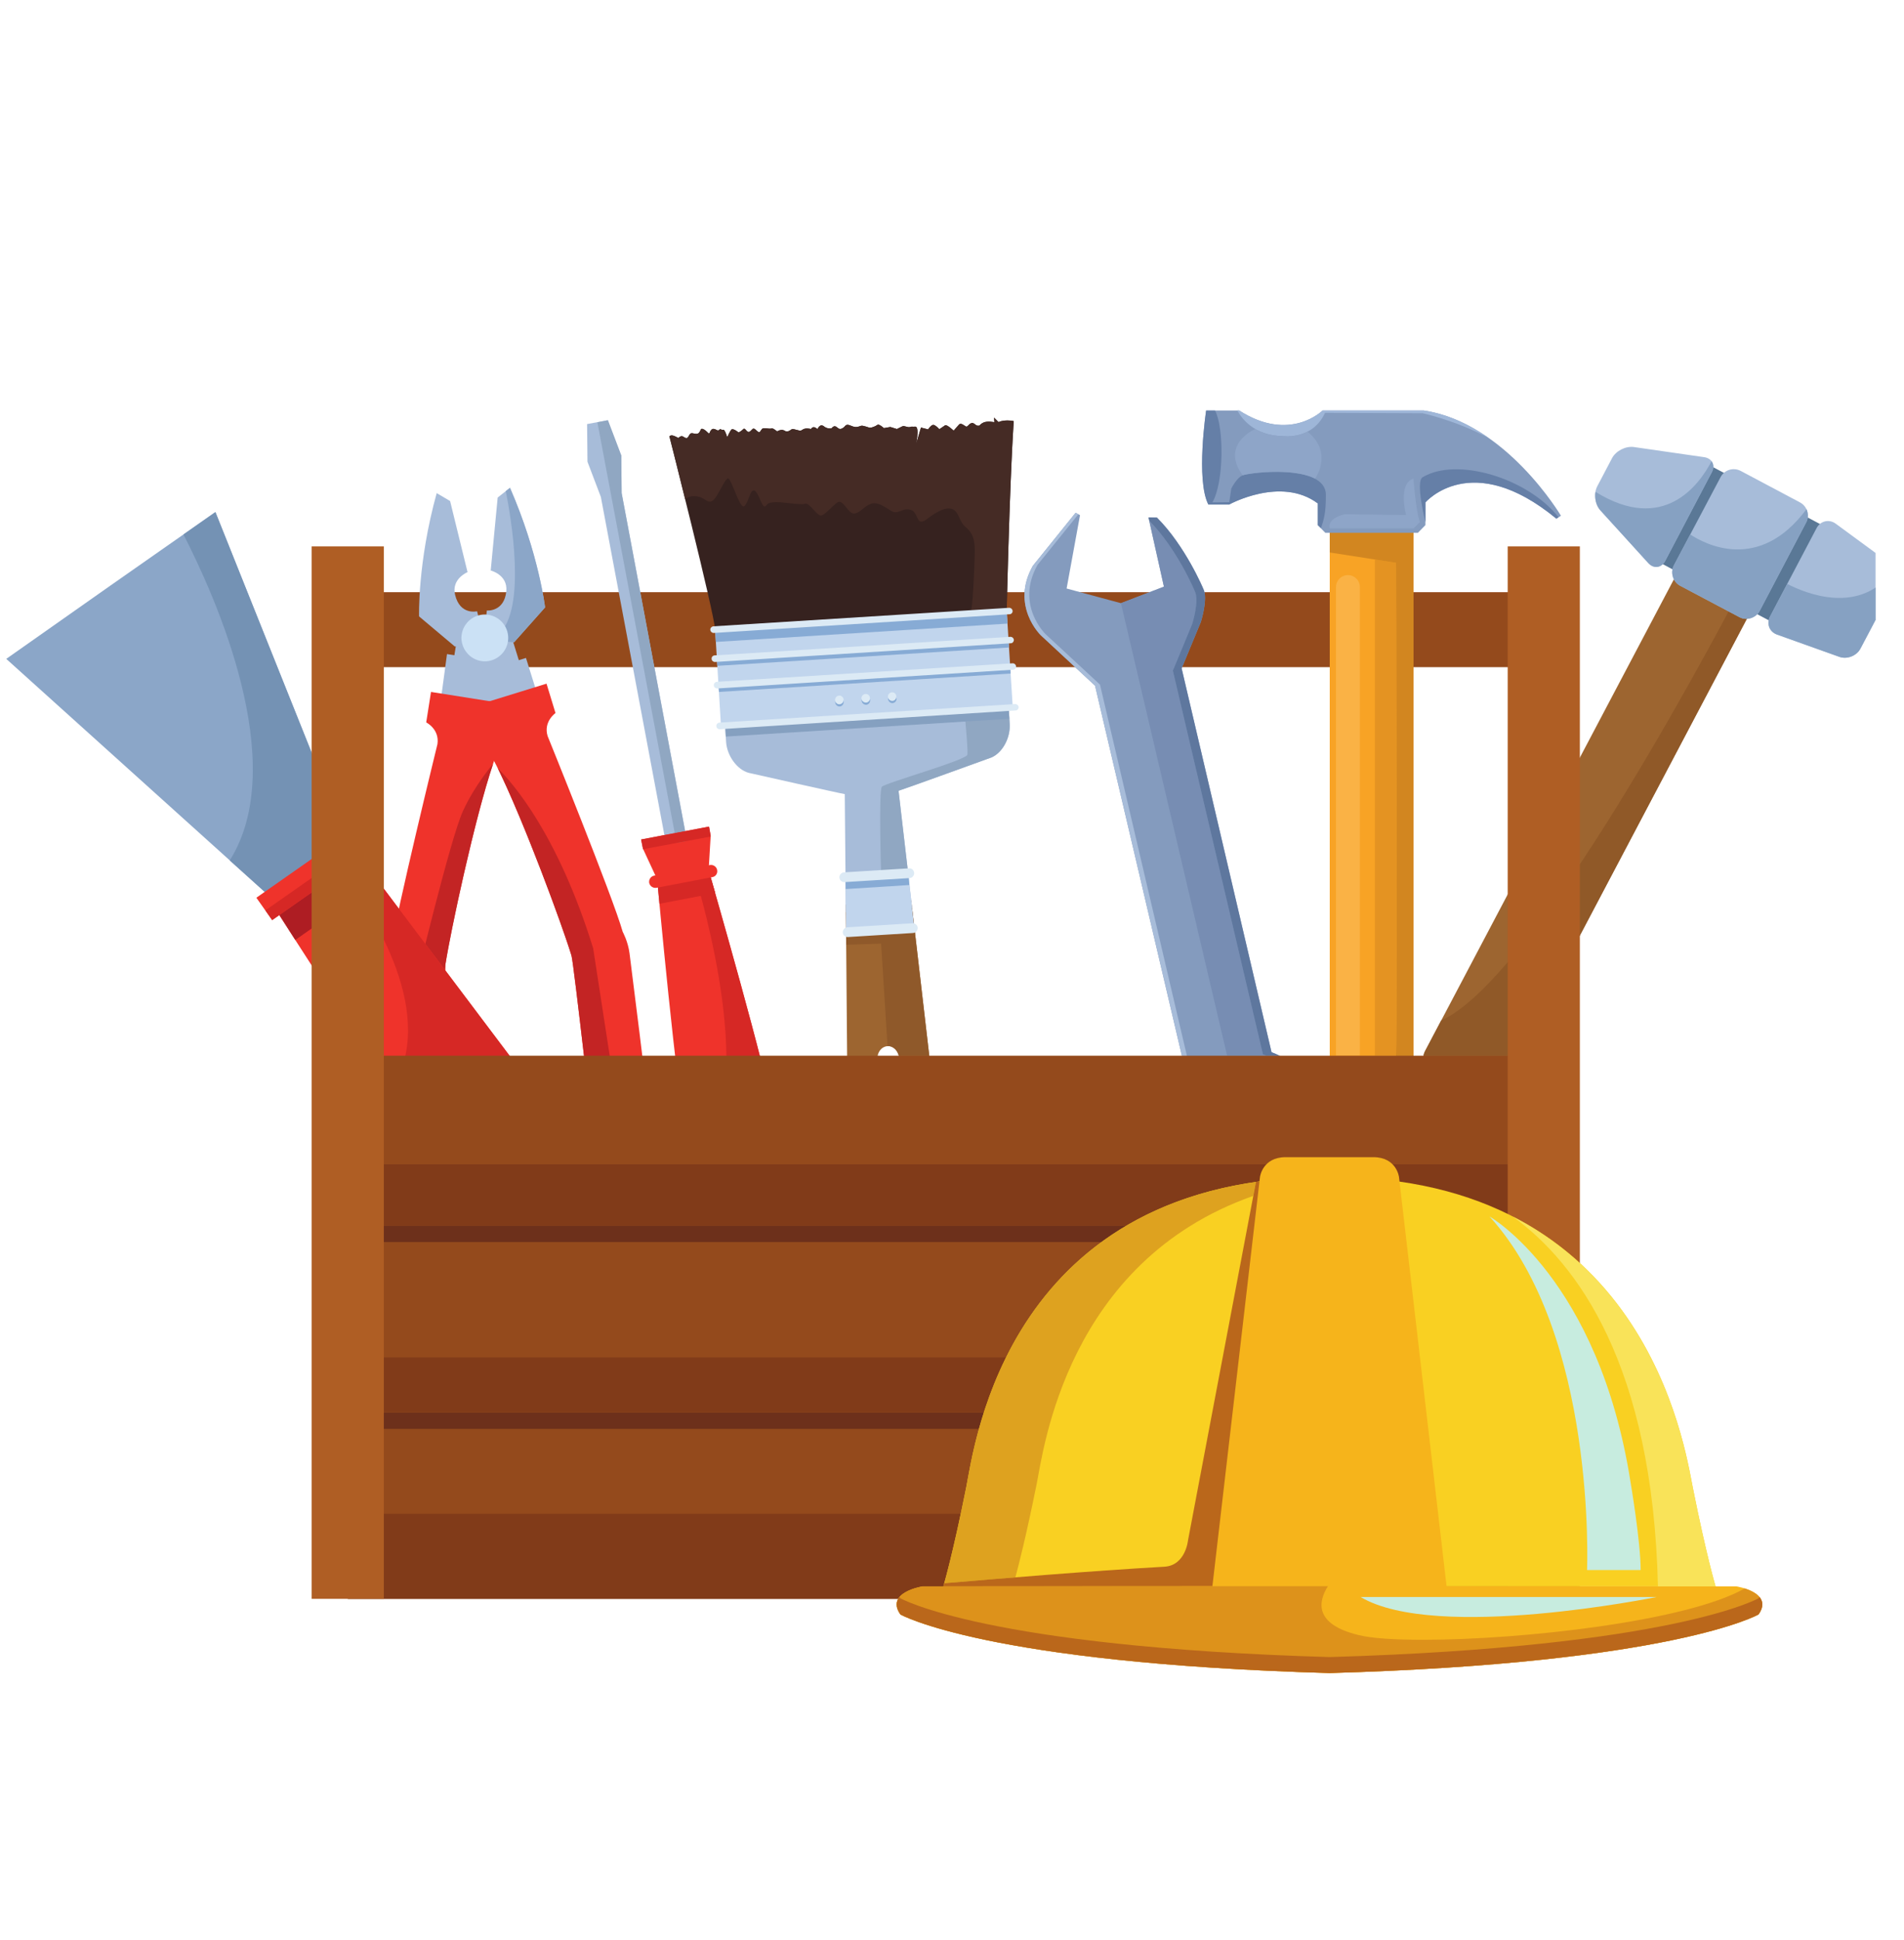 <svg xmlns="http://www.w3.org/2000/svg" xmlns:xlink="http://www.w3.org/1999/xlink" width="54" zoomAndPan="magnify" viewBox="0 0 40.5 41.25" height="55" preserveAspectRatio="xMidYMid meet" version="1.0"><defs><clipPath id="2954542d1b"><path d="M 25 8.727 L 34 8.727 L 34 12 L 25 12 Z M 25 8.727 " clip-rule="nonzero"/></clipPath><clipPath id="6b30a7708c"><path d="M 25 8.727 L 29 8.727 L 29 12 L 25 12 Z M 25 8.727 " clip-rule="nonzero"/></clipPath><clipPath id="8751848d44"><path d="M 26 8.727 L 32 8.727 L 32 10 L 26 10 Z M 26 8.727 " clip-rule="nonzero"/></clipPath><clipPath id="f6824549ec"><path d="M 14 8.727 L 22 8.727 L 22 14 L 14 14 Z M 14 8.727 " clip-rule="nonzero"/></clipPath><clipPath id="e5b314af5d"><path d="M 14 8.727 L 22 8.727 L 22 14 L 14 14 Z M 14 8.727 " clip-rule="nonzero"/></clipPath><clipPath id="28abd9f335"><path d="M 12 8.727 L 15 8.727 L 15 18 L 12 18 Z M 12 8.727 " clip-rule="nonzero"/></clipPath><clipPath id="8b09734c18"><path d="M 12 8.727 L 15 8.727 L 15 18 L 12 18 Z M 12 8.727 " clip-rule="nonzero"/></clipPath><clipPath id="37da8f8126"><path d="M 0.117 10 L 8 10 L 8 20 L 0.117 20 Z M 0.117 10 " clip-rule="nonzero"/></clipPath><clipPath id="b83396e64b"><path d="M 37 11 L 39.895 11 L 39.895 14 L 37 14 Z M 37 11 " clip-rule="nonzero"/></clipPath><clipPath id="d9b244df87"><path d="M 37 12 L 39.895 12 L 39.895 14 L 37 14 Z M 37 12 " clip-rule="nonzero"/></clipPath><clipPath id="6888962604"><path d="M 19 33 L 38 33 L 38 35.574 L 19 35.574 Z M 19 33 " clip-rule="nonzero"/></clipPath><clipPath id="d43dd19c76"><path d="M 19 33 L 38 33 L 38 35.574 L 19 35.574 Z M 19 33 " clip-rule="nonzero"/></clipPath></defs><path fill="#944a1c" d="M 7.652 14.184 L 32.836 14.184 L 32.836 12.59 L 7.652 12.59 L 7.652 14.184 " fill-opacity="1" fill-rule="nonzero"/><path fill="#f8a325" d="M 30.066 23.273 C 30.066 23.5 29.918 23.684 29.734 23.684 L 28.617 23.684 C 28.434 23.684 28.285 23.5 28.285 23.273 L 28.285 10.656 C 28.285 10.43 28.434 10.246 28.617 10.246 L 29.734 10.246 C 29.918 10.246 30.066 10.43 30.066 10.656 L 30.066 23.273 " fill-opacity="1" fill-rule="nonzero"/><path fill="#e49322" d="M 29.691 22.445 L 29.246 22.445 L 29.246 11.895 L 29.695 11.965 C 29.695 11.965 29.73 21.434 29.695 22.41 C 29.695 22.422 29.691 22.434 29.691 22.445 " fill-opacity="1" fill-rule="nonzero"/><path fill="#d28620" d="M 28.617 23.684 L 29.734 23.684 C 29.918 23.684 30.066 23.5 30.066 23.273 L 30.066 11.199 L 28.285 11.129 L 28.285 11.746 L 29.695 11.965 C 29.695 11.965 29.73 21.434 29.695 22.41 C 29.656 23.387 29.242 23.238 29.242 23.238 L 28.285 23.238 L 28.285 23.273 C 28.285 23.5 28.434 23.684 28.617 23.684 " fill-opacity="1" fill-rule="nonzero"/><g clip-path="url(#2954542d1b)"><path fill="#849bbe" d="M 25.656 8.727 C 25.656 8.727 25.434 10.203 25.703 10.727 L 26.145 10.727 C 26.145 10.727 27.246 10.117 28.031 10.703 L 28.031 11.164 L 28.191 11.328 L 30.16 11.328 L 30.32 11.164 L 30.32 10.684 C 30.32 10.684 31.297 9.535 33.105 11.027 L 33.203 10.965 C 33.203 10.965 32.031 8.984 30.281 8.727 L 28.133 8.727 C 28.133 8.727 27.438 9.422 26.359 8.727 L 25.656 8.727 " fill-opacity="1" fill-rule="nonzero"/></g><g clip-path="url(#6b30a7708c)"><path fill="#657fa7" d="M 28.203 10.52 C 28.199 9.848 26.566 10.047 26.434 10.105 C 26.301 10.16 26.191 10.387 26.191 10.387 L 26.148 10.676 L 25.789 10.68 C 26.035 10.262 26.039 9.086 25.844 8.727 L 25.656 8.727 C 25.656 8.727 25.434 10.203 25.703 10.727 L 26.145 10.727 C 26.145 10.727 27.246 10.117 28.031 10.703 L 28.031 11.164 L 28.098 11.23 C 28.16 11.043 28.203 10.918 28.203 10.52 " fill-opacity="1" fill-rule="nonzero"/></g><path fill="#657fa7" d="M 33.105 11.027 L 33.152 10.996 C 32.484 10.156 30.98 9.711 30.258 10.148 C 30.105 10.242 30.32 11.102 30.32 11.102 L 30.32 10.68 C 30.32 10.68 31.297 9.535 33.105 11.027 " fill-opacity="1" fill-rule="nonzero"/><g clip-path="url(#8751848d44)"><path fill="#9eb6d8" d="M 31.668 9.312 C 31.266 9.031 30.801 8.805 30.281 8.727 L 28.133 8.727 C 28.133 8.727 27.438 9.422 26.359 8.727 L 26.32 8.727 C 26.387 8.855 26.648 9.266 27.297 9.273 C 27.297 9.273 27.918 9.359 28.184 8.777 L 30.258 8.785 C 30.258 8.785 30.957 8.934 31.668 9.312 " fill-opacity="1" fill-rule="nonzero"/></g><path fill="#8ea5c8" d="M 27.973 10.176 C 27.883 10.129 27.777 10.098 27.66 10.074 C 27.656 10.074 27.656 10.074 27.656 10.074 C 27.652 10.074 27.652 10.074 27.652 10.074 C 27.652 10.074 27.648 10.074 27.648 10.074 C 27.648 10.07 27.648 10.07 27.645 10.07 C 27.645 10.07 27.641 10.07 27.641 10.07 C 27.637 10.07 27.637 10.07 27.633 10.07 C 27.48 10.043 27.316 10.031 27.156 10.031 C 26.809 10.031 26.496 10.082 26.434 10.105 C 25.949 9.453 26.688 9.125 26.699 9.121 C 26.844 9.203 27.039 9.27 27.293 9.273 C 27.293 9.273 27.293 9.273 27.297 9.273 C 27.297 9.273 27.328 9.277 27.383 9.277 C 27.48 9.277 27.648 9.262 27.812 9.176 C 28.371 9.633 27.973 10.176 27.973 10.176 " fill-opacity="1" fill-rule="nonzero"/><path fill="#7b92b8" d="M 27.973 10.176 C 27.883 10.129 27.777 10.098 27.66 10.074 C 27.777 10.098 27.883 10.129 27.973 10.176 M 26.434 10.105 L 26.434 10.105 M 27.66 10.074 C 27.656 10.074 27.656 10.074 27.656 10.074 C 27.656 10.074 27.656 10.074 27.66 10.074 M 27.656 10.074 C 27.652 10.074 27.652 10.074 27.652 10.074 C 27.652 10.074 27.652 10.074 27.656 10.074 M 27.652 10.074 C 27.652 10.074 27.648 10.074 27.648 10.074 C 27.648 10.074 27.652 10.074 27.652 10.074 M 27.648 10.074 C 27.648 10.07 27.648 10.07 27.645 10.07 C 27.648 10.07 27.648 10.07 27.648 10.074 M 27.645 10.07 L 27.645 10.07 M 27.641 10.07 L 27.641 10.07 " fill-opacity="1" fill-rule="nonzero"/><path fill="#9eb6d7" d="M 27.383 9.277 C 27.328 9.277 27.297 9.273 27.297 9.273 C 27.297 9.273 27.328 9.277 27.383 9.277 C 27.48 9.277 27.648 9.262 27.812 9.176 C 27.648 9.262 27.48 9.277 27.383 9.277 M 27.293 9.273 C 27.039 9.27 26.844 9.203 26.699 9.121 C 26.844 9.203 27.039 9.27 27.293 9.273 " fill-opacity="1" fill-rule="nonzero"/><path fill="#8ea5c8" d="M 30.066 11.234 L 28.285 11.234 C 28.285 11.234 28.203 11.035 28.598 10.934 L 29.91 10.949 C 29.91 10.949 29.727 10.281 30.066 10.176 C 30.066 10.176 30.109 10.828 30.203 11.102 L 30.066 11.234 " fill-opacity="1" fill-rule="nonzero"/><path fill="#fab245" d="M 28.926 22.445 L 28.418 22.445 L 28.418 12.48 C 28.418 12.34 28.531 12.227 28.672 12.227 C 28.812 12.227 28.926 12.34 28.926 12.48 L 28.926 22.445 " fill-opacity="1" fill-rule="nonzero"/><path fill="#849bbe" d="M 27.262 24.82 L 26.117 25.09 L 25.312 24.23 L 25.652 23.105 L 26.797 22.836 L 27.602 23.691 L 27.262 24.82 M 27.047 22.371 L 25.133 14.203 L 25.137 14.203 C 25.137 14.203 25.484 13.367 25.543 13.223 C 25.543 13.223 25.703 12.719 25.594 12.516 C 25.594 12.516 25.215 11.609 24.609 11.004 L 24.43 11 L 24.758 12.473 L 23.844 12.824 L 22.688 12.512 L 22.973 10.953 L 22.879 10.902 L 21.969 12.031 C 21.488 12.887 22.141 13.508 22.141 13.508 L 23.293 14.578 L 25.223 22.801 C 24.848 23.199 24.676 23.777 24.809 24.352 C 25.023 25.266 25.934 25.828 26.844 25.617 C 27.758 25.402 28.32 24.488 28.105 23.574 C 27.973 23 27.559 22.562 27.047 22.371 " fill-opacity="1" fill-rule="nonzero"/><path fill="#a7bcd9" d="M 24.91 24.328 C 24.777 23.754 24.949 23.176 25.324 22.777 L 23.398 14.555 L 22.242 13.484 C 22.242 13.484 21.59 12.863 22.07 12.008 L 22.938 10.934 L 22.879 10.902 L 21.969 12.031 C 21.488 12.887 22.141 13.508 22.141 13.508 L 23.293 14.578 L 25.223 22.801 C 24.848 23.199 24.676 23.777 24.809 24.352 C 25.023 25.266 25.934 25.828 26.844 25.617 C 26.863 25.609 26.879 25.605 26.895 25.602 C 26.004 25.785 25.121 25.223 24.91 24.328 " fill-opacity="1" fill-rule="nonzero"/><path fill="#778db3" d="M 26.941 22.445 L 26.102 22.445 L 23.844 12.824 L 24.758 12.473 L 24.445 11.07 C 25.043 11.676 25.41 12.559 25.41 12.559 C 25.52 12.762 25.359 13.266 25.359 13.266 C 25.301 13.41 24.953 14.246 24.953 14.246 L 24.945 14.246 L 26.863 22.414 C 26.887 22.422 26.914 22.434 26.941 22.445 " fill-opacity="1" fill-rule="nonzero"/><path fill="#818eaf" d="M 24.445 11.07 L 24.43 11 L 24.445 11.07 " fill-opacity="1" fill-rule="nonzero"/><path fill="#5e779e" d="M 27.219 22.445 L 26.941 22.445 C 26.914 22.434 26.887 22.422 26.863 22.414 L 24.945 14.246 L 24.953 14.246 C 24.953 14.246 25.301 13.41 25.359 13.266 C 25.359 13.266 25.52 12.762 25.41 12.559 C 25.41 12.559 25.043 11.676 24.445 11.07 L 24.43 11 L 24.609 11.004 C 25.215 11.609 25.594 12.516 25.594 12.516 C 25.621 12.566 25.633 12.641 25.633 12.715 C 25.633 12.941 25.543 13.223 25.543 13.223 C 25.492 13.355 25.195 14.059 25.145 14.184 C 25.141 14.195 25.137 14.203 25.137 14.203 L 25.133 14.203 L 27.047 22.371 C 27.105 22.391 27.16 22.418 27.219 22.445 " fill-opacity="1" fill-rule="nonzero"/><g clip-path="url(#f6824549ec)"><path fill="#36221f" d="M 21.238 8.973 L 21.145 8.879 L 21.152 8.977 C 21.152 8.977 20.996 8.938 20.902 8.992 C 20.805 9.051 20.867 9.047 20.805 9.051 C 20.777 9.051 20.758 9.035 20.738 9.02 C 20.715 9.004 20.695 8.988 20.664 8.996 C 20.602 9.012 20.582 9.09 20.543 9.066 C 20.504 9.043 20.438 8.984 20.402 9.023 C 20.367 9.062 20.285 9.156 20.285 9.156 C 20.285 9.156 20.137 9.016 20.102 9.043 C 20.066 9.07 19.98 9.125 19.98 9.125 C 19.98 9.125 19.887 9.02 19.84 9.035 C 19.789 9.051 19.742 9.129 19.742 9.129 L 19.59 9.09 L 19.488 9.434 C 19.488 9.434 19.566 9.062 19.465 9.07 C 19.426 9.074 19.41 9.07 19.402 9.07 C 19.395 9.07 19.402 9.066 19.363 9.078 C 19.332 9.086 19.301 9.078 19.273 9.07 C 19.246 9.062 19.219 9.055 19.199 9.062 C 19.164 9.078 19.078 9.121 19.078 9.121 L 18.938 9.078 L 18.801 9.102 C 18.801 9.102 18.695 9.004 18.66 9.035 C 18.625 9.062 18.551 9.09 18.512 9.094 C 18.496 9.094 18.461 9.082 18.422 9.07 C 18.383 9.059 18.344 9.047 18.324 9.051 C 18.285 9.059 18.227 9.102 18.129 9.062 C 18.031 9.023 18.008 9.016 17.961 9.074 C 17.961 9.074 17.891 9.145 17.836 9.109 C 17.785 9.074 17.758 9.027 17.688 9.105 C 17.688 9.105 17.602 9.129 17.523 9.062 C 17.441 8.996 17.387 9.125 17.387 9.125 C 17.387 9.125 17.305 9.031 17.25 9.121 C 17.25 9.121 17.133 9.09 17.074 9.133 C 17.016 9.176 17 9.148 16.949 9.141 C 16.898 9.133 16.859 9.109 16.824 9.137 C 16.789 9.164 16.738 9.191 16.688 9.156 C 16.637 9.121 16.562 9.152 16.539 9.168 C 16.527 9.172 16.508 9.156 16.484 9.137 C 16.461 9.121 16.434 9.102 16.41 9.109 C 16.387 9.117 16.355 9.113 16.324 9.109 C 16.277 9.102 16.23 9.098 16.207 9.121 C 16.176 9.164 16.164 9.203 16.125 9.18 C 16.086 9.156 16.043 9.086 16.008 9.121 C 15.973 9.152 15.949 9.191 15.91 9.18 C 15.875 9.172 15.844 9.086 15.809 9.125 C 15.773 9.164 15.711 9.195 15.711 9.195 C 15.711 9.195 15.594 9.098 15.559 9.133 C 15.523 9.168 15.469 9.297 15.469 9.297 C 15.469 9.297 15.418 9.121 15.383 9.137 C 15.367 9.145 15.355 9.137 15.344 9.133 C 15.328 9.125 15.316 9.117 15.297 9.141 C 15.277 9.16 15.254 9.148 15.227 9.133 C 15.195 9.121 15.164 9.105 15.133 9.137 C 15.086 9.184 15.109 9.215 15.074 9.215 C 15.031 9.168 14.93 9.078 14.906 9.133 C 14.906 9.133 14.875 9.223 14.824 9.223 C 14.805 9.227 14.785 9.223 14.766 9.219 C 14.738 9.211 14.707 9.203 14.688 9.219 C 14.648 9.246 14.641 9.324 14.59 9.312 C 14.539 9.305 14.512 9.23 14.43 9.312 C 14.43 9.312 14.312 9.242 14.273 9.258 C 14.238 9.273 14.238 9.273 14.238 9.273 C 14.238 9.273 15.184 12.996 15.211 13.383 L 21.41 13.129 C 21.41 13.129 21.469 10.43 21.562 8.953 C 21.562 8.953 21.387 8.914 21.238 8.973 " fill-opacity="1" fill-rule="nonzero"/></g><path fill="#924b20" d="M 21.336 13.129 L 21.41 13.129 C 21.41 13.129 21.414 12.922 21.422 12.59 C 21.414 12.922 21.41 13.129 21.41 13.129 L 21.336 13.129 " fill-opacity="1" fill-rule="nonzero"/><g clip-path="url(#e5b314af5d)"><path fill="#452b25" d="M 21.336 13.129 L 21.328 13 L 20.641 13.043 C 20.688 12.973 20.73 12.082 20.734 11.73 C 20.738 11.379 20.633 11.285 20.523 11.191 C 20.418 11.098 20.41 10.945 20.305 10.852 C 20.27 10.824 20.23 10.809 20.18 10.809 C 20.07 10.809 19.918 10.883 19.734 11.023 C 19.676 11.07 19.633 11.09 19.602 11.09 C 19.496 11.09 19.512 10.887 19.375 10.84 C 19.348 10.832 19.32 10.828 19.297 10.828 C 19.25 10.828 19.207 10.844 19.168 10.859 C 19.125 10.875 19.09 10.891 19.047 10.891 C 19.023 10.891 18.996 10.883 18.965 10.867 C 18.852 10.797 18.719 10.699 18.594 10.699 C 18.566 10.699 18.539 10.703 18.516 10.715 C 18.367 10.773 18.301 10.902 18.172 10.918 C 18.168 10.918 18.164 10.918 18.164 10.918 C 18.105 10.918 18.055 10.855 18.004 10.793 C 17.953 10.73 17.902 10.668 17.852 10.668 C 17.836 10.668 17.824 10.672 17.812 10.684 C 17.691 10.766 17.598 10.898 17.492 10.953 C 17.48 10.957 17.473 10.961 17.465 10.961 C 17.418 10.961 17.359 10.898 17.305 10.836 C 17.246 10.773 17.188 10.707 17.133 10.707 C 17.125 10.707 17.117 10.711 17.109 10.711 C 17.094 10.719 17.07 10.719 17.043 10.719 C 16.98 10.719 16.891 10.711 16.793 10.699 C 16.699 10.688 16.598 10.676 16.512 10.676 C 16.414 10.676 16.34 10.691 16.309 10.734 C 16.293 10.758 16.281 10.766 16.266 10.766 C 16.199 10.766 16.152 10.52 16.066 10.441 C 16.055 10.43 16.039 10.426 16.031 10.426 C 15.953 10.426 15.918 10.684 15.836 10.758 C 15.828 10.762 15.824 10.766 15.816 10.766 C 15.719 10.766 15.57 10.219 15.496 10.176 C 15.496 10.172 15.492 10.172 15.488 10.172 C 15.406 10.172 15.246 10.645 15.125 10.66 C 15.117 10.664 15.109 10.664 15.102 10.664 C 15 10.664 14.977 10.559 14.77 10.547 C 14.766 10.547 14.762 10.547 14.758 10.547 C 14.691 10.547 14.629 10.574 14.574 10.609 C 14.395 9.887 14.246 9.297 14.238 9.273 C 14.238 9.273 14.238 9.273 14.273 9.258 C 14.277 9.258 14.281 9.258 14.289 9.258 C 14.332 9.258 14.43 9.312 14.43 9.312 C 14.457 9.285 14.48 9.273 14.5 9.273 C 14.535 9.273 14.559 9.309 14.59 9.312 C 14.594 9.316 14.598 9.316 14.602 9.316 C 14.645 9.316 14.652 9.246 14.688 9.219 C 14.695 9.211 14.707 9.211 14.719 9.211 C 14.734 9.211 14.75 9.215 14.766 9.219 C 14.785 9.219 14.801 9.223 14.816 9.223 C 14.82 9.223 14.82 9.223 14.824 9.223 C 14.875 9.223 14.906 9.133 14.906 9.133 C 14.91 9.121 14.922 9.117 14.934 9.117 C 14.973 9.117 15.039 9.18 15.074 9.215 C 15.109 9.215 15.086 9.184 15.133 9.137 C 15.145 9.121 15.16 9.117 15.172 9.117 C 15.191 9.117 15.211 9.125 15.227 9.133 C 15.242 9.145 15.262 9.152 15.273 9.152 C 15.281 9.152 15.289 9.148 15.297 9.141 C 15.305 9.129 15.312 9.125 15.32 9.125 C 15.328 9.125 15.336 9.129 15.344 9.133 C 15.352 9.137 15.359 9.141 15.367 9.141 C 15.371 9.141 15.379 9.141 15.383 9.137 C 15.383 9.137 15.387 9.137 15.387 9.137 C 15.422 9.137 15.469 9.297 15.469 9.297 C 15.469 9.297 15.523 9.168 15.559 9.133 C 15.562 9.125 15.57 9.125 15.578 9.125 C 15.629 9.125 15.711 9.195 15.711 9.195 C 15.711 9.195 15.773 9.164 15.809 9.125 C 15.816 9.117 15.82 9.113 15.828 9.113 C 15.855 9.113 15.879 9.172 15.91 9.18 C 15.918 9.184 15.922 9.184 15.926 9.184 C 15.957 9.184 15.977 9.148 16.008 9.121 C 16.016 9.113 16.023 9.113 16.027 9.113 C 16.059 9.113 16.094 9.16 16.125 9.18 C 16.133 9.184 16.141 9.188 16.145 9.188 C 16.168 9.188 16.18 9.156 16.207 9.121 C 16.219 9.109 16.242 9.105 16.266 9.105 C 16.281 9.105 16.305 9.105 16.324 9.109 C 16.344 9.113 16.363 9.113 16.379 9.113 C 16.391 9.113 16.402 9.113 16.41 9.109 C 16.414 9.109 16.418 9.109 16.422 9.109 C 16.441 9.109 16.465 9.125 16.484 9.137 C 16.504 9.152 16.52 9.168 16.531 9.168 C 16.535 9.168 16.535 9.168 16.539 9.168 C 16.555 9.156 16.59 9.141 16.629 9.141 C 16.648 9.141 16.668 9.145 16.688 9.156 C 16.703 9.168 16.723 9.172 16.738 9.172 C 16.77 9.172 16.801 9.156 16.824 9.137 C 16.836 9.125 16.848 9.121 16.863 9.121 C 16.891 9.121 16.918 9.133 16.949 9.141 C 16.98 9.145 16.996 9.156 17.016 9.156 C 17.031 9.156 17.047 9.152 17.074 9.133 C 17.098 9.117 17.133 9.109 17.164 9.109 C 17.207 9.109 17.25 9.121 17.25 9.121 C 17.27 9.094 17.289 9.082 17.309 9.082 C 17.352 9.082 17.387 9.125 17.387 9.125 C 17.387 9.125 17.422 9.043 17.477 9.043 C 17.488 9.043 17.504 9.051 17.523 9.062 C 17.57 9.102 17.621 9.109 17.652 9.109 C 17.672 9.109 17.688 9.105 17.688 9.105 C 17.715 9.074 17.734 9.062 17.754 9.062 C 17.785 9.062 17.805 9.09 17.836 9.109 C 17.848 9.117 17.859 9.121 17.871 9.121 C 17.914 9.121 17.961 9.074 17.961 9.074 C 17.984 9.043 18.004 9.031 18.027 9.031 C 18.051 9.031 18.082 9.043 18.129 9.062 C 18.156 9.074 18.184 9.078 18.207 9.078 C 18.258 9.078 18.297 9.055 18.324 9.051 C 18.324 9.051 18.328 9.051 18.332 9.051 C 18.352 9.051 18.387 9.062 18.422 9.07 C 18.457 9.082 18.492 9.094 18.512 9.094 C 18.551 9.09 18.625 9.062 18.66 9.035 C 18.664 9.031 18.672 9.027 18.676 9.027 C 18.723 9.027 18.801 9.102 18.801 9.102 L 18.938 9.078 L 19.078 9.121 C 19.078 9.121 19.164 9.078 19.199 9.062 C 19.207 9.059 19.211 9.059 19.219 9.059 C 19.234 9.059 19.254 9.066 19.273 9.07 C 19.293 9.074 19.312 9.082 19.336 9.082 C 19.348 9.082 19.355 9.078 19.363 9.078 C 19.387 9.07 19.395 9.07 19.398 9.07 C 19.398 9.07 19.398 9.07 19.402 9.07 C 19.406 9.07 19.414 9.074 19.426 9.074 C 19.434 9.074 19.449 9.07 19.465 9.07 C 19.465 9.07 19.465 9.07 19.469 9.07 C 19.504 9.07 19.516 9.125 19.516 9.191 C 19.516 9.297 19.488 9.434 19.488 9.434 L 19.59 9.09 L 19.742 9.129 C 19.742 9.129 19.789 9.051 19.84 9.035 C 19.844 9.035 19.844 9.031 19.848 9.031 C 19.898 9.031 19.98 9.125 19.98 9.125 C 19.98 9.125 20.066 9.07 20.102 9.043 C 20.105 9.039 20.109 9.039 20.113 9.039 C 20.164 9.039 20.285 9.156 20.285 9.156 C 20.285 9.156 20.367 9.062 20.402 9.023 C 20.41 9.016 20.422 9.012 20.434 9.012 C 20.469 9.012 20.512 9.047 20.543 9.066 C 20.547 9.07 20.551 9.07 20.555 9.07 C 20.586 9.07 20.609 9.012 20.664 8.996 C 20.668 8.992 20.676 8.992 20.68 8.992 C 20.703 8.992 20.719 9.008 20.738 9.02 C 20.754 9.035 20.773 9.051 20.801 9.051 C 20.801 9.051 20.805 9.051 20.805 9.051 C 20.867 9.047 20.805 9.051 20.902 8.992 C 20.941 8.969 20.988 8.965 21.035 8.965 C 21.098 8.965 21.152 8.977 21.152 8.977 L 21.145 8.879 L 21.238 8.973 C 21.301 8.945 21.371 8.938 21.43 8.938 C 21.504 8.938 21.562 8.953 21.562 8.953 C 21.492 10.02 21.445 11.73 21.422 12.59 C 21.414 12.922 21.41 13.129 21.41 13.129 L 21.336 13.129 " fill-opacity="1" fill-rule="nonzero"/></g><path fill="#9d6530" d="M 18.664 22.527 C 18.652 22.375 18.75 22.25 18.879 22.242 C 19.004 22.234 19.117 22.348 19.125 22.496 L 19.168 23.184 C 19.18 23.332 19.082 23.461 18.953 23.469 C 18.824 23.477 18.715 23.363 18.707 23.211 L 18.664 22.527 M 18.02 22.551 C 18.023 22.844 18.434 23.551 18.434 23.551 C 18.543 23.816 18.797 24.023 19 24.012 C 19.203 23.996 19.418 23.758 19.48 23.473 C 19.48 23.473 19.797 22.734 19.766 22.441 L 19.383 19.145 L 17.992 19.23 L 18.02 22.551 " fill-opacity="1" fill-rule="nonzero"/><path fill="#8f592a" d="M 19.766 22.445 L 19.117 22.445 C 19.09 22.328 18.996 22.238 18.891 22.238 C 18.887 22.238 18.883 22.238 18.879 22.242 L 18.742 20.062 L 18 20.086 L 17.992 19.23 L 17.992 19.395 L 19.402 19.305 L 19.383 19.145 L 19.5 20.152 L 19.766 22.441 C 19.766 22.445 19.766 22.445 19.766 22.445 " fill-opacity="1" fill-rule="nonzero"/><path fill="#a7bcd9" d="M 15.297 13.379 L 15.445 15.777 C 15.465 16.07 15.68 16.363 15.922 16.43 C 15.922 16.43 17.914 16.879 17.969 16.883 L 17.992 19.395 L 19.402 19.305 L 19.113 16.812 C 19.164 16.801 21.086 16.105 21.086 16.105 C 21.32 16.008 21.496 15.691 21.477 15.398 L 21.328 13 L 15.297 13.379 " fill-opacity="1" fill-rule="nonzero"/><path fill="#c2c9d4" d="M 19.332 18.691 L 19.113 16.812 L 19.332 18.691 " fill-opacity="1" fill-rule="nonzero"/><path fill="#90a7c2" d="M 19.332 18.691 L 18.742 18.594 C 18.742 18.594 18.688 16.805 18.758 16.727 C 18.828 16.645 20.566 16.16 20.578 16.043 C 20.59 15.93 20.535 15.34 20.535 15.34 L 21.465 15.184 L 21.477 15.398 C 21.477 15.41 21.477 15.426 21.477 15.438 C 21.477 15.719 21.309 16.012 21.086 16.105 C 21.086 16.105 19.164 16.801 19.113 16.812 L 19.332 18.691 " fill-opacity="1" fill-rule="nonzero"/><path fill="#85a0c0" d="M 21.457 15.047 L 15.426 15.426 L 15.438 15.66 L 21.469 15.281 L 21.457 15.047 " fill-opacity="1" fill-rule="nonzero"/><path fill="#c1d5ed" d="M 19.316 18.559 L 17.984 18.641 L 17.996 19.82 L 19.449 19.73 L 19.316 18.559 " fill-opacity="1" fill-rule="nonzero"/><path fill="#87abd5" d="M 19.344 18.816 L 19.316 18.559 L 17.984 18.641 L 17.988 18.902 L 19.344 18.816 " fill-opacity="1" fill-rule="nonzero"/><path fill="#dceaf5" d="M 19.445 18.559 C 19.449 18.613 19.406 18.664 19.352 18.668 L 17.965 18.754 C 17.906 18.758 17.859 18.715 17.855 18.656 C 17.852 18.602 17.895 18.551 17.949 18.547 L 19.336 18.461 C 19.395 18.457 19.441 18.5 19.445 18.559 " fill-opacity="1" fill-rule="nonzero"/><path fill="#dceaf5" d="M 19.52 19.723 C 19.523 19.781 19.48 19.832 19.422 19.836 L 18.035 19.922 C 17.98 19.926 17.93 19.883 17.926 19.824 C 17.926 19.766 17.969 19.719 18.023 19.715 L 19.41 19.629 C 19.465 19.625 19.516 19.668 19.52 19.723 " fill-opacity="1" fill-rule="nonzero"/><path fill="#c1d5ed" d="M 21.543 15.047 L 15.336 15.438 L 15.211 13.387 L 21.414 12.996 L 21.543 15.047 " fill-opacity="1" fill-rule="nonzero"/><path fill="#87abd5" d="M 15.258 14.156 L 21.461 13.766 L 21.453 13.613 L 15.246 14 L 15.258 14.156 " fill-opacity="1" fill-rule="nonzero"/><path fill="#87abd5" d="M 15.293 14.711 L 21.496 14.32 L 21.488 14.168 L 15.281 14.559 L 15.293 14.711 " fill-opacity="1" fill-rule="nonzero"/><path fill="#87abd5" d="M 21.43 13.258 L 21.414 12.996 L 15.211 13.387 L 15.227 13.648 L 21.43 13.258 " fill-opacity="1" fill-rule="nonzero"/><path fill="#dceaf5" d="M 21.668 15.035 C 21.668 15.07 21.641 15.105 21.602 15.105 L 15.309 15.504 C 15.273 15.504 15.238 15.477 15.238 15.438 C 15.234 15.398 15.266 15.367 15.301 15.363 L 21.594 14.969 C 21.633 14.969 21.664 14.996 21.668 15.035 " fill-opacity="1" fill-rule="nonzero"/><path fill="#dceaf5" d="M 21.613 14.168 C 21.617 14.203 21.586 14.238 21.551 14.238 L 15.258 14.637 C 15.219 14.637 15.184 14.609 15.184 14.57 C 15.18 14.531 15.211 14.5 15.246 14.496 L 21.539 14.102 C 21.578 14.102 21.609 14.129 21.613 14.168 " fill-opacity="1" fill-rule="nonzero"/><path fill="#dceaf5" d="M 21.566 13.605 C 21.566 13.641 21.539 13.676 21.5 13.676 L 15.207 14.074 C 15.172 14.074 15.137 14.047 15.137 14.008 C 15.133 13.969 15.16 13.938 15.199 13.934 L 21.492 13.539 C 21.531 13.539 21.562 13.566 21.566 13.605 " fill-opacity="1" fill-rule="nonzero"/><path fill="#dceaf5" d="M 21.539 12.988 C 21.543 13.023 21.512 13.059 21.477 13.059 L 15.184 13.457 C 15.145 13.457 15.113 13.43 15.109 13.391 C 15.105 13.352 15.137 13.32 15.172 13.316 L 21.465 12.922 C 21.504 12.922 21.535 12.949 21.539 12.988 " fill-opacity="1" fill-rule="nonzero"/><path fill="#87abd5" d="M 17.945 14.922 C 17.949 14.973 17.91 15.016 17.863 15.02 C 17.812 15.023 17.77 14.984 17.766 14.934 C 17.762 14.883 17.801 14.84 17.852 14.836 C 17.902 14.832 17.945 14.871 17.945 14.922 " fill-opacity="1" fill-rule="nonzero"/><path fill="#dceaf5" d="M 17.945 14.875 C 17.945 14.926 17.91 14.969 17.859 14.973 C 17.809 14.977 17.766 14.938 17.762 14.887 C 17.762 14.836 17.797 14.793 17.848 14.789 C 17.898 14.785 17.941 14.824 17.945 14.875 " fill-opacity="1" fill-rule="nonzero"/><path fill="#87abd5" d="M 18.508 14.887 C 18.512 14.938 18.473 14.98 18.426 14.984 C 18.375 14.984 18.332 14.949 18.328 14.898 C 18.324 14.848 18.363 14.805 18.414 14.801 C 18.461 14.797 18.504 14.836 18.508 14.887 " fill-opacity="1" fill-rule="nonzero"/><path fill="#dceaf5" d="M 18.504 14.84 C 18.508 14.891 18.473 14.934 18.422 14.938 C 18.371 14.938 18.328 14.902 18.324 14.852 C 18.32 14.801 18.359 14.758 18.41 14.754 C 18.461 14.75 18.504 14.789 18.504 14.84 " fill-opacity="1" fill-rule="nonzero"/><path fill="#87abd5" d="M 19.07 14.852 C 19.074 14.902 19.035 14.945 18.984 14.949 C 18.938 14.949 18.895 14.914 18.891 14.863 C 18.887 14.812 18.926 14.77 18.973 14.766 C 19.023 14.762 19.066 14.801 19.07 14.852 " fill-opacity="1" fill-rule="nonzero"/><path fill="#dceaf5" d="M 19.066 14.805 C 19.07 14.855 19.031 14.898 18.984 14.902 C 18.934 14.902 18.891 14.867 18.887 14.816 C 18.883 14.766 18.922 14.723 18.973 14.719 C 19.023 14.715 19.062 14.754 19.066 14.805 " fill-opacity="1" fill-rule="nonzero"/><g clip-path="url(#28abd9f335)"><path fill="#a7bcd9" d="M 12.93 8.934 L 12.488 9.016 L 12.496 9.816 L 12.781 10.566 L 14.172 17.965 L 14.613 17.879 L 13.223 10.484 L 13.215 9.684 L 12.93 8.934 " fill-opacity="1" fill-rule="nonzero"/></g><path fill="#ef332b" d="M 13.637 17.848 L 13.676 18.043 L 14.004 18.75 L 14.535 18.652 L 15.07 18.551 L 15.117 17.77 L 15.082 17.574 L 13.637 17.848 " fill-opacity="1" fill-rule="nonzero"/><path fill="#ef332b" d="M 15.086 18.547 L 14.535 18.652 L 13.984 18.754 C 13.984 18.754 14.406 23.375 14.594 24.047 C 14.785 24.719 15.168 24.812 15.168 24.812 L 16.184 24.617 C 16.184 24.617 16.508 24.395 16.441 23.699 C 16.375 23.004 15.086 18.547 15.086 18.547 " fill-opacity="1" fill-rule="nonzero"/><path fill="#d62825" d="M 14.781 18.605 C 14.879 18.922 16.219 23.383 14.809 24.52 C 14.984 24.766 15.168 24.812 15.168 24.812 L 16.184 24.617 C 16.184 24.617 16.508 24.395 16.441 23.699 C 16.375 23.004 15.086 18.547 15.086 18.547 L 14.781 18.605 " fill-opacity="1" fill-rule="nonzero"/><path fill="#d62825" d="M 14.027 19.215 L 15.215 18.988 C 15.137 18.715 15.086 18.547 15.086 18.547 L 14.535 18.652 L 13.984 18.754 C 13.984 18.754 14 18.93 14.027 19.215 " fill-opacity="1" fill-rule="nonzero"/><path fill="#ef332b" d="M 15.254 18.496 C 15.27 18.566 15.223 18.637 15.152 18.648 L 13.965 18.875 C 13.891 18.887 13.824 18.84 13.809 18.77 C 13.797 18.699 13.844 18.629 13.914 18.617 L 15.102 18.391 C 15.172 18.379 15.242 18.426 15.254 18.496 " fill-opacity="1" fill-rule="nonzero"/><g clip-path="url(#8b09734c18)"><path fill="#90a7c2" d="M 14.352 17.711 L 12.707 8.977 L 12.93 8.934 L 13.215 9.684 L 13.223 10.484 L 14.574 17.672 L 14.352 17.711 " fill-opacity="1" fill-rule="nonzero"/></g><path fill="#c05c54" d="M 14.391 17.922 L 14.352 17.711 L 14.574 17.672 L 14.613 17.879 L 14.391 17.922 " fill-opacity="1" fill-rule="nonzero"/><path fill="#d62825" d="M 13.676 18.043 L 13.68 18.055 L 15.117 17.785 L 15.117 17.77 L 15.082 17.574 L 13.637 17.848 L 13.676 18.043 " fill-opacity="1" fill-rule="nonzero"/><path fill="#a7bcd9" d="M 9.777 13.227 L 9.625 14.184 L 10.613 14.336 L 10.801 13.152 L 9.777 13.227 " fill-opacity="1" fill-rule="nonzero"/><path fill="#a7bcd9" d="M 9.387 14.805 L 10.711 14.984 L 10.809 14.113 L 9.508 13.906 L 9.387 14.805 " fill-opacity="1" fill-rule="nonzero"/><path fill="#a7bcd9" d="M 10.824 13.352 L 11.109 14.273 L 10.156 14.57 L 9.801 13.426 L 10.824 13.352 " fill-opacity="1" fill-rule="nonzero"/><path fill="#a7bcd9" d="M 11.43 14.762 L 10.168 15.152 L 9.93 14.379 L 11.188 13.988 L 11.43 14.762 " fill-opacity="1" fill-rule="nonzero"/><path fill="#ef332b" d="M 9.98 15.043 L 11.625 14.535 L 11.816 15.16 C 11.816 15.16 11.555 15.34 11.648 15.648 C 11.648 15.648 13.035 19.066 13.246 19.812 C 13.246 19.812 13.359 20.016 13.391 20.27 C 13.492 21.121 13.941 24.457 13.863 24.664 L 12.961 24.945 C 12.961 24.945 12.723 24.809 12.684 24.637 C 12.648 24.469 12.207 20.484 12.156 20.316 C 11.891 19.449 10.59 15.973 10.18 15.684 L 9.98 15.043 " fill-opacity="1" fill-rule="nonzero"/><path fill="#a7bcd9" d="M 9.289 10.484 L 9.574 10.652 L 9.945 12.164 C 9.945 12.164 9.598 12.305 9.68 12.645 C 9.785 13.086 10.148 12.996 10.148 12.996 L 10.297 13.594 L 9.676 13.746 L 8.914 13.105 C 8.914 13.105 8.879 11.961 9.289 10.484 " fill-opacity="1" fill-rule="nonzero"/><path fill="#a7bcd9" d="M 10.848 10.371 L 10.586 10.578 L 10.438 12.129 C 10.438 12.129 10.801 12.219 10.77 12.566 C 10.727 13.016 10.355 12.98 10.355 12.98 L 10.297 13.594 L 10.934 13.656 L 11.594 12.914 C 11.594 12.914 11.461 11.773 10.848 10.371 " fill-opacity="1" fill-rule="nonzero"/><path fill="#8ba6c8" d="M 10.934 13.656 L 11.594 12.914 C 11.594 12.914 11.461 11.773 10.848 10.371 L 10.758 10.441 C 10.863 10.961 11.215 12.949 10.602 13.492 C 10.555 13.535 10.516 13.574 10.48 13.613 L 10.934 13.656 " fill-opacity="1" fill-rule="nonzero"/><path fill="#cbe1f5" d="M 10.809 13.527 C 10.828 13.801 10.621 14.039 10.348 14.059 C 10.074 14.078 9.84 13.871 9.816 13.598 C 9.797 13.324 10.004 13.086 10.277 13.066 C 10.551 13.047 10.789 13.254 10.809 13.527 " fill-opacity="1" fill-rule="nonzero"/><path fill="#ef332b" d="M 10.766 15.641 C 10.398 15.988 9.613 19.617 9.473 20.512 C 9.445 20.684 9.586 24.691 9.57 24.863 C 9.559 25.039 9.34 25.207 9.34 25.207 L 8.406 25.059 C 8.301 24.867 8.266 21.5 8.246 20.645 C 8.242 20.387 8.32 20.168 8.32 20.168 C 8.426 19.402 9.305 15.82 9.305 15.82 C 9.352 15.5 9.066 15.359 9.066 15.359 L 9.168 14.711 L 10.867 14.98 L 10.766 15.641 " fill-opacity="1" fill-rule="nonzero"/><path fill="#c32424" d="M 9.848 17.242 C 9.586 17.805 8.848 20.883 8.848 20.883 L 8.887 25.133 L 9.34 25.207 C 9.34 25.207 9.559 25.039 9.57 24.863 C 9.586 24.691 9.445 20.684 9.473 20.512 C 9.582 19.805 10.098 17.398 10.488 16.242 C 10.488 16.242 10.105 16.68 9.848 17.242 " fill-opacity="1" fill-rule="nonzero"/><path fill="#c32424" d="M 12.617 20.16 C 11.867 17.738 10.902 16.641 10.59 16.336 C 11.141 17.457 11.953 19.652 12.156 20.316 C 12.207 20.484 12.648 24.469 12.684 24.637 C 12.723 24.809 12.961 24.945 12.961 24.945 L 13.336 24.828 L 12.617 20.16 " fill-opacity="1" fill-rule="nonzero"/><path fill="#ef332b" d="M 10.316 23.211 L 9.688 23.652 C 9.59 23.723 9.453 23.699 9.387 23.598 C 9.316 23.5 9.34 23.363 9.438 23.297 L 10.066 22.855 C 10.168 22.785 10.301 22.809 10.371 22.91 C 10.441 23.008 10.414 23.145 10.316 23.211 Z M 5.805 19.246 L 8.875 24.008 C 9.062 24.277 9.43 24.34 9.695 24.152 L 10.785 23.391 C 11.051 23.203 11.117 22.836 10.93 22.566 L 7.523 18.043 L 5.805 19.246 " fill-opacity="1" fill-rule="nonzero"/><path fill="#d62825" d="M 10.316 23.211 L 9.688 23.652 C 9.59 23.723 9.453 23.699 9.387 23.598 C 9.316 23.5 9.34 23.363 9.438 23.297 L 10.066 22.855 C 10.168 22.785 10.301 22.809 10.371 22.91 C 10.441 23.008 10.414 23.145 10.316 23.211 Z M 7.121 18.324 C 8.016 19.488 9.305 21.602 8.332 23.164 L 8.875 24.008 C 9.062 24.277 9.43 24.34 9.695 24.152 L 10.785 23.391 C 11.051 23.203 11.117 22.836 10.93 22.566 L 7.523 18.043 L 7.121 18.324 " fill-opacity="1" fill-rule="nonzero"/><path fill="#ae1d23" d="M 7.598 18.141 L 5.875 19.348 L 6.281 19.984 L 8.051 18.742 L 7.598 18.141 " fill-opacity="1" fill-rule="nonzero"/><g clip-path="url(#37da8f8126)"><path fill="#8ba6c8" d="M 2.355 12.445 L 0.133 14.008 L 5.742 19.062 L 7.391 17.906 L 4.582 10.887 L 2.355 12.445 " fill-opacity="1" fill-rule="nonzero"/></g><path fill="#7492b4" d="M 3.902 11.363 C 4.574 12.668 6.184 16.234 4.887 18.293 L 5.742 19.062 L 7.391 17.906 L 4.582 10.887 L 3.902 11.363 " fill-opacity="1" fill-rule="nonzero"/><path fill="#ef332b" d="M 7.844 18.121 L 5.789 19.562 L 5.453 19.086 L 7.512 17.645 L 7.844 18.121 " fill-opacity="1" fill-rule="nonzero"/><path fill="#d62825" d="M 5.645 19.355 L 5.789 19.562 L 7.844 18.121 L 7.699 17.918 L 5.645 19.355 " fill-opacity="1" fill-rule="nonzero"/><path fill="#9d6530" d="M 30.312 22.348 C 30.23 22.5 30.289 22.684 30.441 22.766 L 31.457 23.305 C 31.605 23.383 31.793 23.324 31.871 23.176 L 37.324 12.84 C 37.406 12.688 37.348 12.5 37.195 12.422 L 36.18 11.883 C 36.031 11.801 35.844 11.859 35.766 12.012 L 30.312 22.348 " fill-opacity="1" fill-rule="nonzero"/><path fill="#905928" d="M 32.258 22.445 L 30.281 22.445 C 30.285 22.41 30.297 22.379 30.312 22.348 L 30.656 21.695 C 32.543 20.855 36.066 14.348 37.102 12.371 L 37.195 12.422 C 37.301 12.477 37.359 12.582 37.359 12.695 C 37.359 12.742 37.348 12.793 37.324 12.84 L 32.258 22.445 " fill-opacity="1" fill-rule="nonzero"/><path fill="#5a7896" d="M 37.828 13.297 L 35.262 11.938 L 36.348 9.883 L 38.91 11.246 L 37.828 13.297 " fill-opacity="1" fill-rule="nonzero"/><path fill="#a7bcd9" d="M 37.43 12.988 C 37.348 13.141 37.152 13.203 37 13.121 L 35.738 12.453 C 35.586 12.371 35.527 12.176 35.605 12.02 L 36.598 10.145 C 36.68 9.988 36.871 9.93 37.027 10.012 L 38.285 10.68 C 38.441 10.762 38.5 10.953 38.418 11.109 L 37.43 12.988 " fill-opacity="1" fill-rule="nonzero"/><g clip-path="url(#b83396e64b)"><path fill="#a7bcd9" d="M 39.574 13.789 C 39.492 13.945 39.289 14.023 39.125 13.965 L 37.801 13.492 C 37.637 13.434 37.57 13.262 37.652 13.105 L 38.641 11.227 C 38.723 11.074 38.906 11.031 39.047 11.133 L 40.18 11.965 C 40.32 12.066 40.371 12.281 40.289 12.434 L 39.574 13.789 " fill-opacity="1" fill-rule="nonzero"/></g><path fill="#a7bcd9" d="M 33.977 10.336 C 33.895 10.488 33.922 10.723 34.043 10.852 L 35.059 11.969 C 35.176 12.098 35.34 12.078 35.422 11.922 L 36.41 10.043 C 36.492 9.891 36.418 9.742 36.246 9.719 L 34.754 9.504 C 34.578 9.48 34.371 9.586 34.289 9.742 L 33.977 10.336 " fill-opacity="1" fill-rule="nonzero"/><path fill="#86a1c2" d="M 36.41 10.043 C 36.461 9.953 36.453 9.867 36.406 9.805 C 36.145 10.309 35.387 11.355 33.938 10.457 C 33.914 10.594 33.953 10.754 34.043 10.852 L 35.059 11.969 C 35.176 12.098 35.34 12.078 35.422 11.922 L 36.41 10.043 " fill-opacity="1" fill-rule="nonzero"/><path fill="#86a1c2" d="M 35.738 12.453 L 37 13.121 C 37.152 13.203 37.348 13.141 37.43 12.988 L 38.418 11.109 C 38.469 11.016 38.465 10.91 38.426 10.824 C 37.414 12.191 36.254 11.562 35.953 11.363 L 35.605 12.02 C 35.523 12.176 35.586 12.371 35.738 12.453 " fill-opacity="1" fill-rule="nonzero"/><g clip-path="url(#d9b244df87)"><path fill="#86a1c2" d="M 39.574 13.789 L 40.289 12.434 C 40.344 12.332 40.34 12.203 40.289 12.098 C 39.586 13.113 38.391 12.609 38.016 12.414 L 37.652 13.105 C 37.57 13.262 37.637 13.434 37.801 13.492 L 39.125 13.965 C 39.289 14.023 39.492 13.945 39.574 13.789 " fill-opacity="1" fill-rule="nonzero"/></g><path fill="#6d301b" d="M 32.836 31.305 L 7.398 31.305 L 7.398 23.723 L 32.836 23.723 L 32.836 31.305 " fill-opacity="1" fill-rule="nonzero"/><path fill="#944a1c" d="M 32.836 33.992 L 7.398 33.992 L 7.398 30.379 L 32.836 30.379 L 32.836 33.992 " fill-opacity="1" fill-rule="nonzero"/><path fill="#813b19" d="M 7.398 32.184 L 7.398 33.992 L 32.836 33.992 L 32.836 32.184 L 7.398 32.184 " fill-opacity="1" fill-rule="nonzero"/><path fill="#944a1c" d="M 32.836 30.027 L 7.398 30.027 L 7.398 26.41 L 32.836 26.41 L 32.836 30.027 " fill-opacity="1" fill-rule="nonzero"/><path fill="#944a1c" d="M 32.836 30.027 L 7.398 30.027 L 7.398 26.41 L 32.836 26.41 L 32.836 30.027 " fill-opacity="1" fill-rule="nonzero"/><path fill="#813b19" d="M 7.398 30.027 L 32.836 30.027 L 32.836 28.859 L 7.398 28.859 L 7.398 30.027 " fill-opacity="1" fill-rule="nonzero"/><path fill="#944a1c" d="M 32.836 26.059 L 7.398 26.059 L 7.398 22.445 L 32.836 22.445 L 32.836 26.059 " fill-opacity="1" fill-rule="nonzero"/><path fill="#813b19" d="M 7.652 26.059 L 32.582 26.059 L 32.582 24.754 L 7.652 24.754 L 7.652 26.059 " fill-opacity="1" fill-rule="nonzero"/><path fill="#af5e24" d="M 8.164 33.992 L 6.629 33.992 L 6.629 11.617 L 8.164 11.617 L 8.164 33.992 " fill-opacity="1" fill-rule="nonzero"/><path fill="#af5e24" d="M 33.605 33.992 L 32.07 33.992 L 32.07 11.617 L 33.605 11.617 L 33.605 33.992 " fill-opacity="1" fill-rule="nonzero"/><path fill="#f9d022" d="M 36.008 31.629 C 35.836 30.758 34.988 25 28.281 25.023 C 21.414 25 20.727 30.758 20.551 31.629 C 20.262 33.078 20.066 33.727 20.066 33.727 L 36.492 33.727 C 36.492 33.727 36.297 33.078 36.008 31.629 " fill-opacity="1" fill-rule="nonzero"/><path fill="#dea21f" d="M 20.074 33.699 C 20.113 33.566 20.293 32.91 20.551 31.629 C 20.711 30.824 21.309 25.863 26.793 25.117 C 26.766 25.121 26.738 25.125 26.715 25.129 L 26.656 25.426 C 22.684 26.824 22.195 30.836 22.051 31.551 C 21.828 32.656 21.664 33.293 21.598 33.535 C 21.008 33.582 20.48 33.625 20.086 33.66 C 20.082 33.676 20.078 33.688 20.074 33.699 " fill-opacity="1" fill-rule="nonzero"/><path fill="#ba671b" d="M 27.496 25.047 C 27.227 25.066 26.965 25.094 26.715 25.129 L 25.27 32.75 C 25.27 32.75 25.219 33.281 24.77 33.309 C 23.199 33.398 21.148 33.57 20.086 33.66 C 20.074 33.703 20.066 33.727 20.066 33.727 L 27.324 33.727 L 27.496 25.047 " fill-opacity="1" fill-rule="nonzero"/><path fill="#f6b41b" d="M 29.758 25.023 C 29.758 25.023 29.707 24.602 29.211 24.602 L 27.348 24.602 C 26.852 24.602 26.801 25.023 26.801 25.023 L 25.789 33.723 C 25.859 34.031 26.219 33.988 26.219 33.988 L 30.34 33.988 C 30.34 33.988 30.699 34.031 30.77 33.723 L 29.758 25.023 " fill-opacity="1" fill-rule="nonzero"/><g clip-path="url(#6888962604)"><path fill="#f6b41b" d="M 36.934 33.727 L 36.102 33.727 L 28.281 33.723 L 20.457 33.727 L 19.625 33.727 C 19.625 33.727 18.82 33.852 19.152 34.324 C 19.152 34.324 20.965 35.359 28.281 35.57 C 35.594 35.359 37.406 34.324 37.406 34.324 C 37.738 33.852 36.934 33.727 36.934 33.727 " fill-opacity="1" fill-rule="nonzero"/><path fill="#e1b789" d="M 28.281 35.57 C 20.965 35.359 19.152 34.324 19.152 34.324 C 19.098 34.246 19.074 34.176 19.074 34.113 C 19.074 34.176 19.098 34.246 19.152 34.324 C 19.152 34.324 20.965 35.359 28.281 35.57 C 35.594 35.359 37.406 34.324 37.406 34.324 C 37.406 34.324 35.594 35.359 28.281 35.57 M 37.406 34.324 C 37.633 34 37.328 33.84 37.113 33.77 C 37.328 33.84 37.633 34 37.406 34.324 " fill-opacity="1" fill-rule="nonzero"/></g><path fill="#bb661c" d="M 20.457 33.727 L 25.789 33.723 L 20.457 33.727 " fill-opacity="1" fill-rule="nonzero"/><g clip-path="url(#d43dd19c76)"><path fill="#dd921b" d="M 28.281 35.57 C 20.965 35.359 19.152 34.324 19.152 34.324 C 19.098 34.246 19.074 34.172 19.074 34.113 C 19.074 33.812 19.625 33.727 19.625 33.727 L 20.457 33.727 L 25.789 33.723 L 28.246 33.723 C 28.039 34.051 27.945 34.531 28.898 34.762 C 29.176 34.832 29.664 34.863 30.273 34.863 C 32.371 34.863 35.891 34.469 37.113 33.77 C 37.328 33.84 37.633 34 37.406 34.324 C 37.406 34.324 35.594 35.359 28.281 35.57 " fill-opacity="1" fill-rule="nonzero"/><path fill="#ba671b" d="M 37.406 33.98 C 37.406 33.98 35.594 35.016 28.281 35.23 C 20.965 35.016 19.152 33.98 19.152 33.98 C 19.145 33.973 19.141 33.961 19.133 33.953 C 19.059 34.043 19.039 34.164 19.152 34.324 C 19.152 34.324 20.965 35.359 28.281 35.57 C 35.594 35.359 37.406 34.324 37.406 34.324 C 37.52 34.164 37.5 34.043 37.426 33.953 C 37.418 33.961 37.414 33.973 37.406 33.98 " fill-opacity="1" fill-rule="nonzero"/></g><path fill="#f9e359" d="M 36.008 31.629 C 35.875 30.969 35.355 27.488 32.176 25.863 C 33.539 26.848 35.156 29.008 35.266 33.727 L 36.492 33.727 C 36.492 33.727 36.297 33.078 36.008 31.629 " fill-opacity="1" fill-rule="nonzero"/><path fill="#c7ecdf" d="M 31.684 25.863 C 31.684 25.863 34.008 27.184 34.684 31.516 C 34.684 31.516 34.898 32.77 34.898 33.379 L 33.758 33.379 C 33.758 33.379 33.969 28.375 31.684 25.863 " fill-opacity="1" fill-rule="nonzero"/><path fill="#c7ecdf" d="M 28.941 33.953 L 35.238 33.953 C 35.238 33.953 30.551 34.91 28.941 33.953 " fill-opacity="1" fill-rule="nonzero"/></svg>